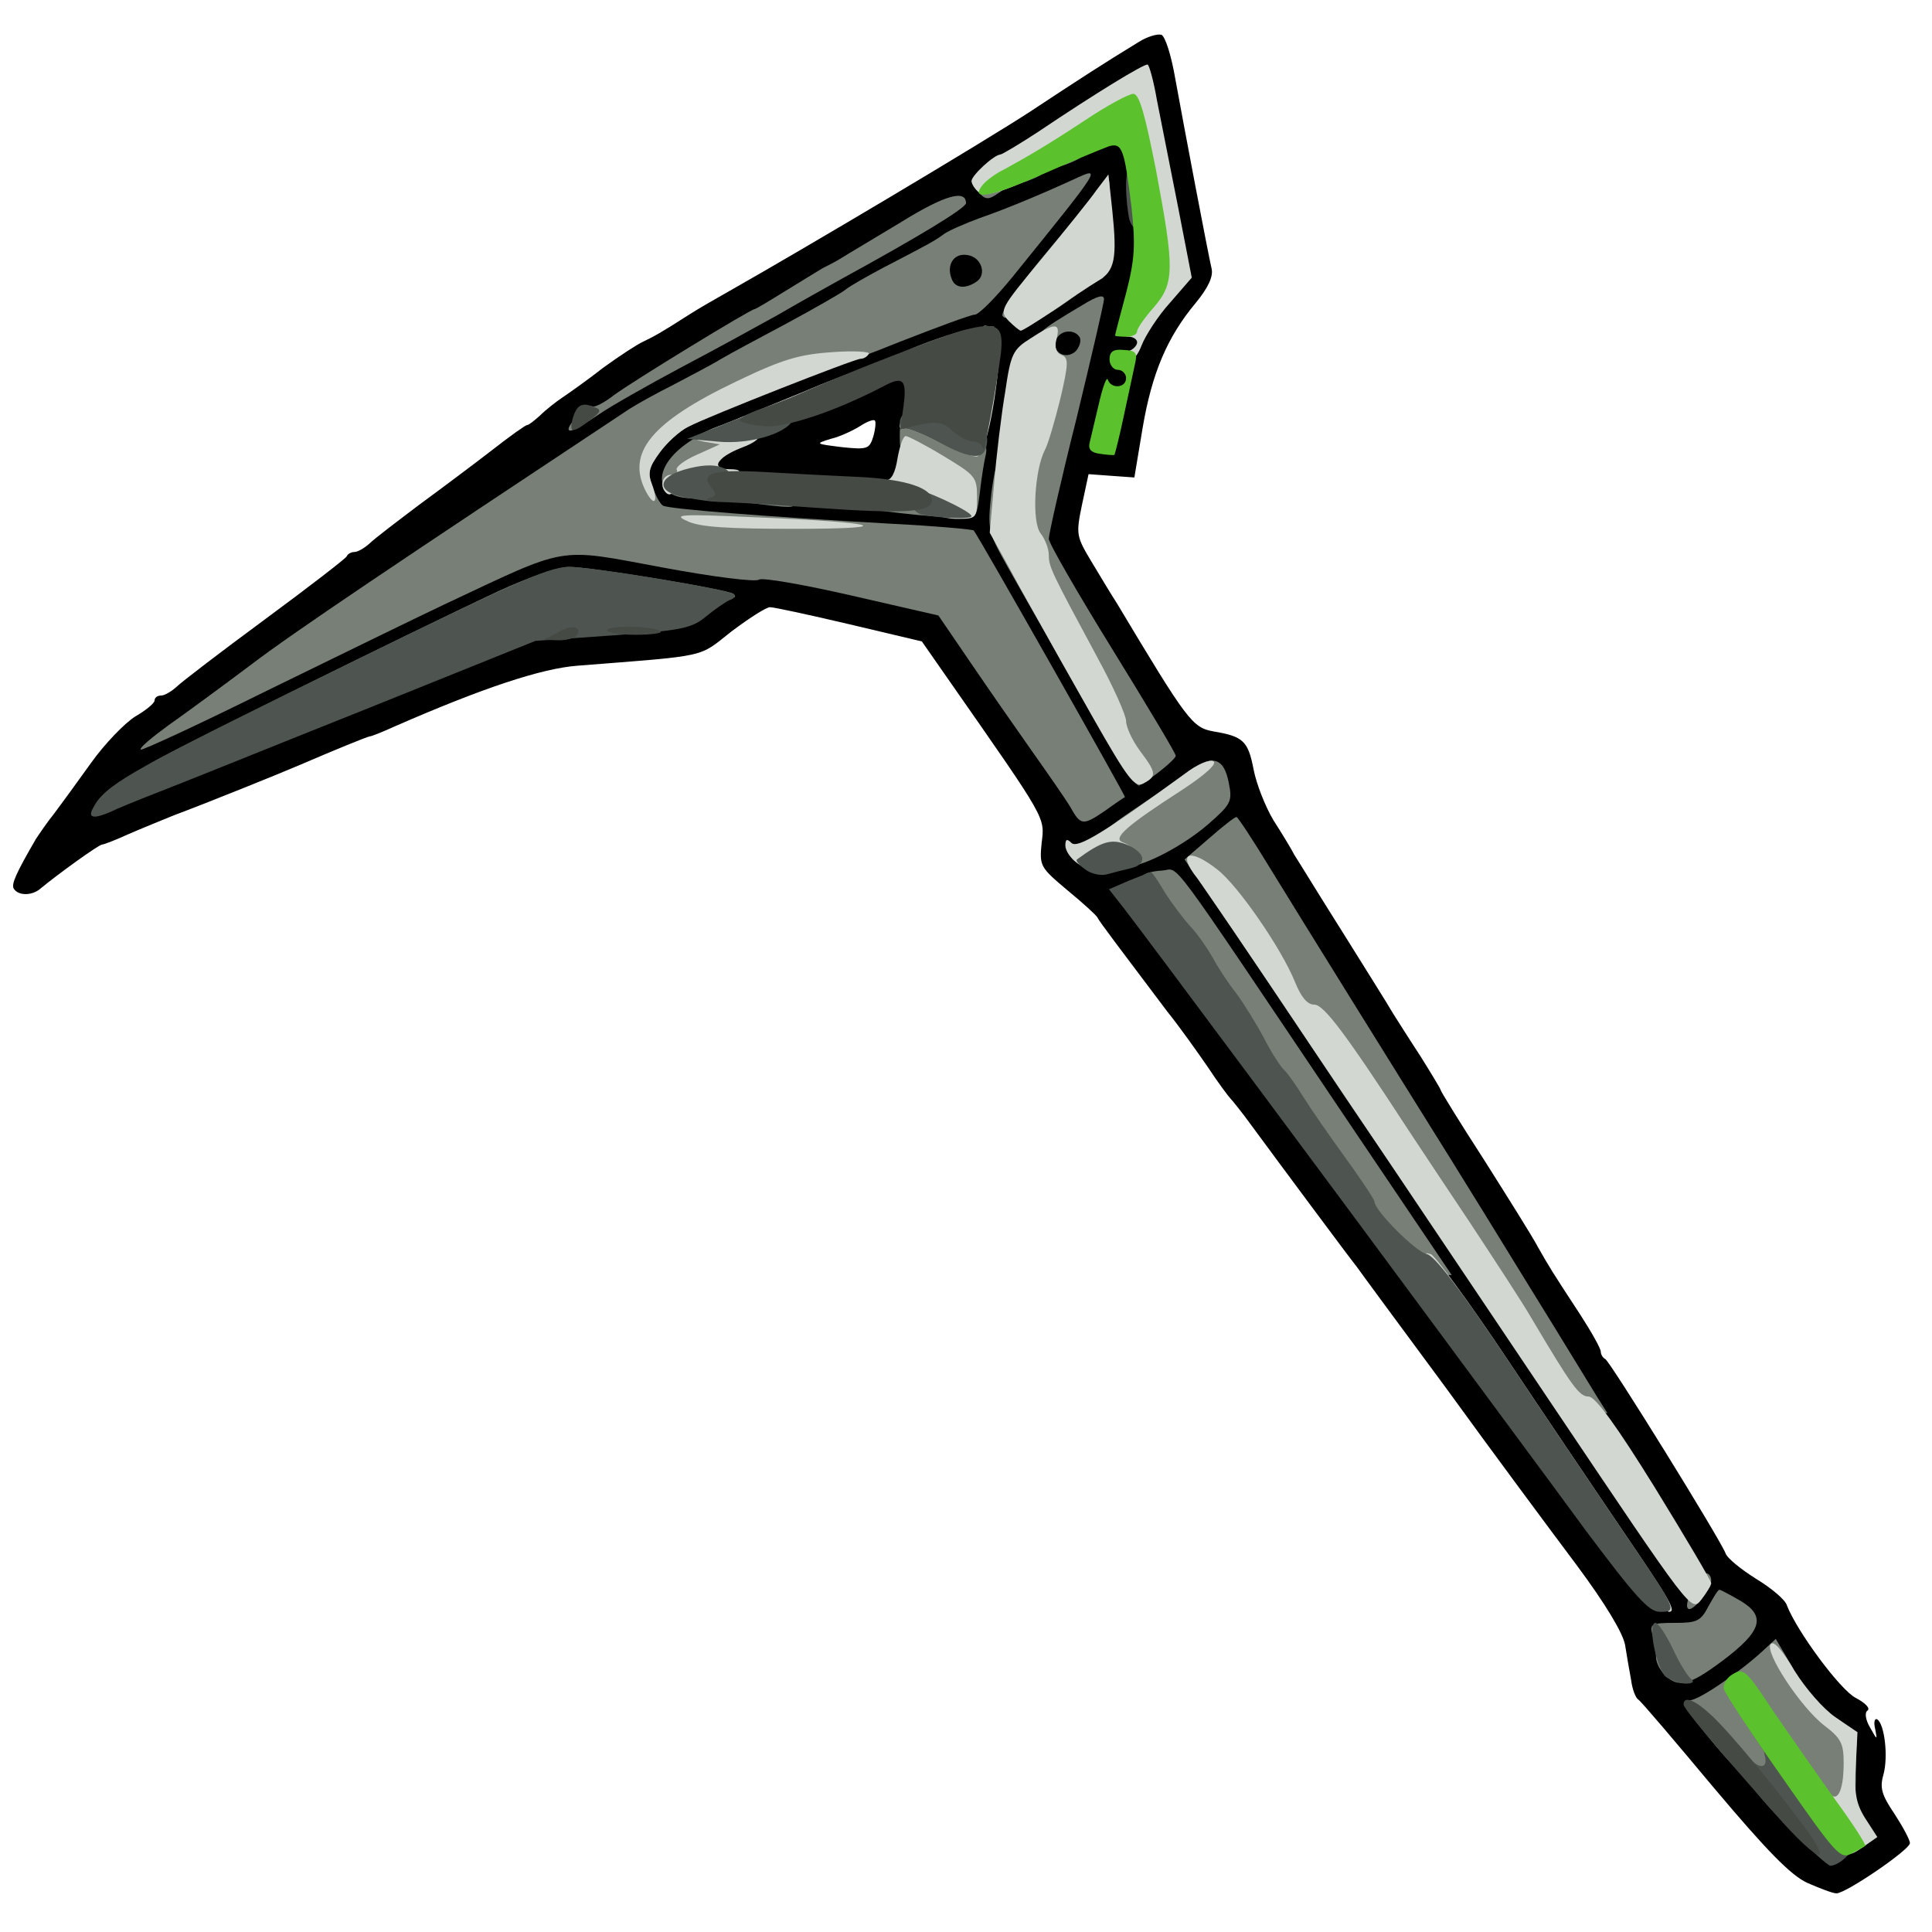 <?xml version="1.0" encoding="utf-8"?>
<!DOCTYPE svg PUBLIC "-//W3C//DTD SVG 1.0//EN" "http://www.w3.org/TR/2001/REC-SVG-20010904/DTD/svg10.dtd">
<svg version="1.0" xmlns="http://www.w3.org/2000/svg" width="50px" height="50px" viewBox="0 0 350 350" preserveAspectRatio="xMidYMid meet">
 <g fill="#000000">
  <path d="M327.4 341.1 c-3 -1.4 -7.3 -5.8 -16.9 -17.2 -7.1 -8.5 -13.2 -15.7 -13.7 -16 -0.5 -0.3 -1.1 -1.9 -1.3 -3.5 -0.3 -1.6 -0.8 -4.5 -1.1 -6.4 -0.4 -2.2 -3.6 -7.5 -8.8 -14.5 -4.5 -6 -15.2 -20.4 -23.6 -32 -8.5 -11.5 -15.8 -21.4 -16.2 -22 -1 -1.2 -14.3 -19.1 -19 -25.5 -1.8 -2.5 -3.6 -4.7 -3.9 -5 -0.3 -0.3 -2.2 -2.8 -4.1 -5.7 -2 -2.9 -5.2 -7.4 -7.3 -10 -8.2 -10.9 -12.4 -16.4 -12.7 -17.1 -0.2 -0.4 -2.6 -2.6 -5.4 -4.9 -5 -4.2 -5.1 -4.4 -4.7 -8.6 0.6 -4.7 0.9 -4.1 -16.4 -28.9 l-5.3 -7.6 -13.1 -3.1 c-7.2 -1.7 -13.7 -3.1 -14.4 -3.1 -0.7 0 -3.8 2 -7 4.4 -6.1 4.8 -3.8 4.3 -27.9 6.2 -6.5 0.5 -17.1 4 -33.1 11 -2.2 1 -4.2 1.8 -4.5 1.8 -0.6 0.1 -6.7 2.6 -12.5 5.1 -3.7 1.6 -17.6 7.2 -23 9.2 -2.2 0.9 -5.9 2.4 -8.2 3.4 -2.4 1.1 -4.5 1.9 -4.8 1.9 -0.6 0 -8.2 5.5 -11.2 8 -1.5 1.3 -4 1.3 -4.8 0 -0.5 -0.8 0.4 -2.8 4 -9 0.6 -0.9 2 -3 3.3 -4.6 1.2 -1.6 4.2 -5.7 6.7 -9.2 2.5 -3.5 6.1 -7.2 8 -8.4 1.9 -1.1 3.5 -2.4 3.5 -2.9 0 -0.5 0.5 -0.9 1.2 -0.9 0.6 0 1.8 -0.7 2.7 -1.5 0.9 -0.9 8.1 -6.4 16.1 -12.3 8 -5.9 14.6 -11 14.8 -11.4 0.2 -0.5 0.9 -0.8 1.4 -0.8 0.6 0 1.8 -0.7 2.7 -1.5 0.9 -0.9 5 -4 9.1 -7.1 4.1 -3 10.1 -7.5 13.2 -9.9 3.2 -2.5 6 -4.5 6.3 -4.5 0.3 0 1.3 -0.8 2.3 -1.7 1 -1 2.9 -2.5 4.1 -3.3 1.2 -0.8 4.6 -3.2 7.4 -5.4 2.9 -2.1 6.1 -4.2 7.2 -4.7 1.9 -0.9 3.2 -1.6 8.5 -5 1.4 -0.9 4.5 -2.7 7 -4.1 14.3 -8.1 45.9 -26.9 54.5 -32.5 9.4 -6.2 13.1 -8.6 19.8 -12.7 1.6 -1 3.4 -1.5 4.1 -1.3 0.7 0.3 1.8 3.8 2.5 7.9 1.6 8.8 5.9 31.5 6.6 34.5 0.3 1.4 -0.6 3.4 -2.9 6.2 -5.1 6.1 -7.9 12.6 -9.6 22.6 l-1.5 9 -4.2 -0.3 -4.1 -0.3 -1.2 5.6 c-1.1 5.3 -1 5.7 1.7 10.2 1.5 2.5 3.6 6 4.7 7.7 12.7 21.2 13.6 22.4 17.4 23.1 5.4 0.9 6.3 1.7 7.3 6.9 0.5 2.6 2.1 6.7 3.6 9.2 1.6 2.5 3.3 5.3 3.8 6.3 0.6 0.9 4.5 7.3 8.8 14.1 4.3 6.9 8.4 13.4 9 14.5 0.7 1.1 2.9 4.6 5 7.8 2 3.2 3.7 6 3.7 6.2 0 0.2 3.5 5.9 7.9 12.7 4.3 6.8 8.7 13.8 9.7 15.7 2.1 3.7 2.4 4.2 7.7 12.3 2 3.1 3.7 6.1 3.7 6.7 0 0.5 0.4 1.1 0.8 1.3 0.8 0.3 20.8 32.6 21.8 35.2 0.3 0.9 2.8 2.9 5.5 4.6 2.8 1.7 5.3 3.8 5.6 4.8 1.8 4.7 9.7 15.4 12.5 16.8 1.7 0.9 2.7 1.9 2.1 2.3 -0.5 0.3 -0.4 1.6 0.5 3.1 1.3 2.3 1.3 2.3 0.9 0.2 -0.3 -1.2 -0.1 -2 0.4 -1.7 1.3 0.9 2 6.7 1.1 10 -0.7 2.4 -0.3 3.7 2 7.1 1.5 2.3 2.8 4.7 2.8 5.3 0 1.2 -11.6 9.1 -13.3 9.1 -0.7 0 -3 -0.9 -5.3 -1.9z m5.8 -16.7 c-0.3 -6.1 -0.7 -8.1 -2 -8.9 -2.1 -1.2 -7.2 -6.5 -9.2 -9.4 l-1.5 -2.2 -4.6 3.3 -4.7 3.2 6.1 7.1 c9.8 11.3 14.1 15.5 15.2 15.2 0.6 -0.2 0.8 -3.6 0.7 -8.3z m-25.7 -25.4 c1.8 -2 1.7 -2 -1.3 -2 -3 0 -4.2 1.6 -2.5 3.3 1 1.1 1.9 0.8 3.8 -1.3z m-39.1 -72.2 c-0.7 -1.3 -9.2 -14.9 -12.3 -19.8 -0.9 -1.4 -6.6 -10.6 -12.8 -20.5 -21.4 -34.5 -20.2 -32.8 -21.8 -31.5 -1.1 0.9 2.9 7.5 22.8 37.1 13.2 19.7 24.2 35.9 24.4 35.9 0.2 0 0.1 -0.6 -0.3 -1.2z m-24.1 -16.1 c-0.4 -0.7 -5.9 -8.9 -12.2 -18.2 -6.3 -9.4 -13.6 -20.2 -16.3 -24.2 -3.4 -5.2 -5.2 -7.1 -6.3 -6.6 -0.9 0.3 -1.5 0.9 -1.3 1.4 0.4 1.2 36 48.9 36.5 48.9 0.2 0 0 -0.6 -0.4 -1.3z m-29.6 -63.4 c2.4 -2 4.2 -3.8 3.9 -4 -0.4 -0.4 -12.6 7.6 -15.1 9.9 -2.8 2.6 7.5 -2.9 11.2 -5.9z m-28.8 -26.4 c-6.7 -11.8 -12.3 -21.6 -12.5 -21.7 -0.3 -0.4 -2.1 -0.5 -28.9 -2.2 -28.1 -1.8 -27.4 -1.6 -29.1 -5.6 -2 -4.8 -1.7 -8.7 0.8 -11.9 l2.1 -2.8 -2.4 1.3 c-4.1 2.2 -50.8 33.4 -50.5 33.7 0.2 0.2 5.7 -2.1 12.2 -5.2 19.3 -9 20.6 -9.5 26.2 -9.5 2.6 0 10.4 1.1 17.3 2.4 6.9 1.3 13.8 2.1 15.3 1.9 1.4 -0.3 10.3 1.2 19.7 3.3 l17 3.9 4.4 6.5 c5.8 8.6 14.1 20.7 17.2 24.8 5.6 7.5 2.7 1.3 -8.8 -18.9z m16.4 5.8 c-6.7 -11 -9.1 -13.9 -3.9 -4.7 2 3.6 4.7 8.4 5.8 10.7 1.2 2.3 2.5 4 3 3.7 0.4 -0.3 -1.8 -4.6 -4.9 -9.7z m-124.4 -7.2 l16 -6.4 14.2 -1 c7.8 -0.6 14.6 -1.4 15.1 -1.9 0.7 -0.7 -16.1 -4.3 -19.9 -4.2 -1.7 0 -43.4 19.8 -42.1 19.9 0.4 0.1 7.9 -2.8 16.7 -6.4z m112.5 -40.4 c1.5 -5.7 2.6 -10.4 2.4 -10.5 -0.7 -0.4 -5.9 -2.6 -6.2 -2.6 -0.2 0 -0.9 3.9 -1.6 8.8 -0.7 4.8 -1.5 11 -1.9 13.8 -0.6 4.2 -0.4 5.9 1.3 9 l2 3.9 0.7 -6 c0.3 -3.3 1.8 -10.7 3.3 -16.4z m-15.9 7.2 c0.4 -2.7 1.3 -8.6 2.1 -13.3 0.8 -4.7 1.4 -8.8 1.4 -9.2 0 -1.2 -2.2 -0.9 -6.6 0.9 l-4.1 1.7 -0.7 9.5 c-0.4 5.3 -0.9 10.5 -1.2 11.8 -0.5 1.9 -0.1 2.2 3.3 2.6 2.1 0.2 4.1 0.4 4.5 0.5 0.4 0.1 1 -1.9 1.3 -4.5z m-47.5 -0.8 c0 -0.9 -0.6 -1.2 -1.5 -0.9 -0.8 0.4 -1.5 1 -1.5 1.5 0 0.5 0.7 0.9 1.5 0.9 0.8 0 1.5 -0.7 1.5 -1.5z m31.5 -9.3 c-0.2 -0.3 -1.5 0.2 -2.7 1 -1.3 0.8 -3.6 1.9 -5.3 2.3 -2.9 0.9 -2.8 0.9 2 1.5 4.7 0.5 5 0.3 5.7 -1.9 0.4 -1.4 0.5 -2.7 0.3 -2.9z m2.5 -17.7 c8.1 -3.2 8.5 -3.5 8.2 -6.2 -0.2 -1.5 -0.5 -3 -0.7 -3.1 -0.4 -0.4 -10.2 4.6 -12.5 6.4 -1.4 1.1 -11.1 6.4 -20.8 11.4 -2.3 1.2 -4.4 2.6 -4.7 3 -0.4 0.7 5.2 -1.4 30.5 -11.5z m34.7 -10.5 c1.6 0 3.5 -2.7 3.1 -4.6 -0.2 -1.2 -1.6 -0.1 -4.7 3.7 -2.5 3 -3.3 4.4 -2 3.2 1.4 -1.3 3 -2.3 3.6 -2.3z m13.8 -12.3 c-1.4 -7 -2.8 -14 -3.2 -15.5 l-0.8 -2.8 -4.8 3.2 -4.7 3.1 4.9 -0.5 c4.6 -0.4 5 -0.3 5.5 1.9 1 4.9 2 14.6 2 20.6 0.1 5.9 0.2 6.1 1.8 4.5 1.6 -1.6 1.5 -2.5 -0.7 -14.5z m-24.9 5.6 c-0.2 -0.3 -1.4 0 -2.5 0.6 -1.3 0.7 -1.8 1.7 -1.4 2.8 0.5 1.4 0.9 1.3 2.5 -0.7 1 -1.3 1.7 -2.5 1.4 -2.7z"/>
 </g>
 <g fill="#777f77">
  <path d="M326.4 324.9 c-1.5 -2.3 -3 -3.6 -3.2 -3 -0.2 0.6 -1.8 1.1 -3.5 1.1 -2.7 0 -4.1 -1.1 -8.7 -6.5 -6.1 -7.3 -6.8 -8.5 -4.8 -8.5 1.5 0 8.6 -4.8 12.9 -8.7 l2.6 -2.4 3.4 5.8 c2 3.2 5.2 6.9 7.4 8.4 2.2 1.5 4 3.2 3.9 3.8 -0.1 0.6 -0.2 4 -0.2 7.6 l-0.2 6.5 -3.4 0 c-2.8 0 -3.8 -0.7 -6.2 -4.1z"/>
  <path d="M301.6 303.4 c-0.9 -0.8 -1.6 -2.3 -1.6 -3.2 0 -0.9 -0.3 -2.7 -0.6 -3.9 -0.6 -2.1 -0.3 -2.3 4 -2.3 4 0 4.7 -0.3 6.1 -3 0.9 -1.6 1.7 -3 2 -3 0.2 0 1.9 0.9 3.8 2 4.7 2.8 3.9 5.5 -3.3 10.9 -5.9 4.4 -8 5 -10.4 2.5z"/>
  <path d="M305.8 291.4 c-0.9 -0.8 1.9 -6.4 3.2 -6.4 0.6 0 1 0.6 1 1.3 -0.1 1.8 -3.5 5.9 -4.2 5.1z"/>
  <path d="M280.3 251.5 c-1.6 -2.5 -4.1 -6.8 -5.8 -9.6 -6.9 -11.5 -11.4 -17.9 -11.7 -16.5 -0.2 0.8 -8.9 -11.5 -19.5 -27.2 -10.5 -15.8 -21.3 -31.8 -24 -35.6 l-4.7 -6.9 4.4 -3.8 c2.5 -2.2 4.7 -3.9 5 -3.9 0.3 0.1 3 4.2 6.1 9.3 5.2 8.5 22.6 36.5 32.6 52.5 2.3 3.7 8.8 14.2 14.5 23.5 5.7 9.2 11.1 18.1 12.1 19.7 l1.9 3 -4.1 0 c-3.8 0 -4.3 -0.3 -6.8 -4.5z"/>
  <path d="M254.4 230 c-2 -0.8 -8.4 -8 -8.4 -9.4 0 -0.4 -2.4 -3.9 -5.3 -7.9 -2.9 -4 -6.3 -8.9 -7.6 -11 -1.3 -2.1 -2.9 -4.4 -3.7 -5.1 -0.7 -0.8 -2.3 -3.3 -3.5 -5.7 -1.3 -2.4 -3.5 -6 -4.9 -7.9 -1.5 -1.9 -3.4 -4.8 -4.3 -6.5 -0.9 -1.6 -2.9 -4.4 -4.4 -6.1 -1.6 -1.8 -3.7 -4.8 -4.8 -6.8 -2.2 -4.1 -1.5 -5.6 3.1 -5.9 3.2 -0.2 0 -4.5 32.7 44.1 l19.7 29.2 -3.3 -0.1 c-1.7 0 -4.1 -0.4 -5.3 -0.9z"/>
  <path d="M200.8 155.8 c-3.3 -2.8 -2.7 -4.2 4.1 -8.8 3.6 -2.4 8.2 -5.6 10.1 -7 4.5 -3.4 6.7 -2.9 7.6 1.8 0.7 3.4 0.4 3.9 -3.7 7.5 -4.5 3.9 -11.7 7.7 -14.8 7.7 -0.9 0 -2.4 -0.6 -3.3 -1.2z"/>
  <path d="M193.9 146.2 c-0.9 -1.5 -4.1 -6.1 -7 -10.2 -2.9 -4.1 -7.9 -11.3 -11.1 -16 l-5.8 -8.5 -15.7 -3.6 c-8.7 -2 -16.2 -3.3 -16.8 -2.9 -0.5 0.5 -8.4 -0.5 -17.5 -2.2 -19.4 -3.6 -16.7 -4 -39.5 6.7 -5.5 2.6 -20 9.7 -32.3 15.7 -12.3 6.1 -22.5 10.8 -22.7 10.6 -0.3 -0.3 2 -2.2 5 -4.4 3 -2.1 9.8 -7.1 15 -11 7.6 -5.8 26.1 -18.2 68.5 -46.3 1.4 -0.9 5 -2.9 8 -4.4 3 -1.6 6.9 -3.6 8.5 -4.6 1.7 -1 7.1 -3.9 12 -6.5 5 -2.7 9.7 -5.4 10.5 -6 0.8 -0.7 4 -2.5 7 -4.1 8.3 -4.3 9.4 -4.9 11 -6.1 0.8 -0.6 3.8 -1.9 6.5 -2.9 4.9 -1.7 11.1 -4.3 17 -7 5.2 -2.4 5.3 -2.6 -11.1 17.7 -3.1 3.8 -6.1 6.8 -6.8 6.8 -0.7 0 -6.9 2.3 -13.8 5 -6.9 2.8 -13.2 5 -14 5 -1.3 0 -18.3 7.3 -24.5 10.5 -1.3 0.7 -3.5 2.7 -4.8 4.5 -2 2.7 -2.2 3.6 -1.3 6.1 0.5 1.6 1.4 3.2 1.9 3.5 1 0.6 18.5 2 41.7 3.3 7.8 0.4 14.4 1 14.6 1.2 0.8 0.9 27.6 48.2 27.4 48.3 -0.2 0.1 -1.7 1.1 -3.5 2.4 -4.1 2.8 -4.5 2.8 -6.4 -0.6z m-17.1 -95.1 c2.1 -1.3 1 -4.6 -1.6 -4.9 -2.4 -0.4 -3.8 1.8 -2.8 4.3 0.6 1.7 2.4 1.9 4.4 0.6z"/>
  <path d="M197.9 129.8 c-8.6 -15.2 -10.1 -17.9 -15.3 -27 -3.7 -6.6 -3.7 -6.9 -3 -13.5 0.5 -3.8 1 -5.8 1.2 -4.5 0.2 1.2 0.8 2.2 1.3 2.2 0.5 0 0.9 2.7 0.9 6 0 6.1 3 14.6 3.8 10.8 0.2 -0.9 -0.4 -2.8 -1.4 -4.3 -1.4 -2.1 -1.5 -3.9 -0.9 -10.7 0.4 -4.5 1.3 -9.4 2 -10.8 0.7 -1.4 1.8 -5.1 2.5 -8.3 0.9 -4.7 0.9 -6.1 -0.2 -7.4 -1.4 -1.7 -1 -2.1 7.4 -7.1 2.6 -1.6 3.8 -1.9 3.8 -1 0 0.7 -2.3 10.5 -5 21.7 -2.8 11.1 -5 20.9 -5 21.7 0 0.8 5.2 9.8 11.5 20 6.3 10.2 11.5 18.9 11.5 19.3 0 0.6 -3.7 3.7 -6.6 5.4 -0.6 0.3 -4.1 -4.7 -8.5 -12.5z m-2.3 -68.7 c-1 -1.6 -3.6 -1.3 -4.3 0.5 -0.8 2.2 1.8 3.7 3.6 2 0.7 -0.8 1 -1.9 0.7 -2.5z"/>
  <path d="M27 138.5 c0 -0.5 46.2 -23.4 63.5 -31.5 5 -2.3 10.6 -4.3 12.5 -4.3 3.4 -0.1 29.1 4.1 29.9 4.9 1.2 1.2 -1.5 0.9 -12.9 -1.3 -12.3 -2.4 -19 -2.5 -22.7 -0.3 -1 0.5 -6.7 3.3 -12.8 6.1 -6 2.8 -20.9 10 -33 16 -20.2 10 -24.5 11.8 -24.5 10.4z"/>
  <path d="M163.5 93 l-6 -0.7 8.3 -0.1 c10.1 -0.2 10.7 -1.6 2.7 -6.2 -5.2 -3 -5.5 -3.4 -5.5 -7.1 0 -5.5 1.9 -5.9 9.6 -2.1 5.5 2.7 6.4 3.5 6 5.5 -0.3 1.2 -0.8 4.3 -1.1 7 -0.6 4.7 -0.6 4.7 -4.3 4.5 -2 -0.1 -6.4 -0.4 -9.7 -0.8z"/>
  <path d="M135 91 l-5.5 -0.7 7.3 -0.1 c4.2 -0.1 7.2 0.2 7.2 0.8 0 1.1 -0.4 1.1 -9 0z"/>
  <path d="M124.2 90.2 c-6.1 -0.6 -5.6 -6.2 1 -10.4 2.3 -1.6 5 -2.8 6 -2.8 3 0 2.1 3.9 -1.9 7.6 -3 2.8 -3.4 3.7 -2.3 4.4 2 1.2 1.1 1.6 -2.8 1.2z"/>
  <desc>cursor-land.com</desc><path d="M103 77.7 c0 -1 3.8 -4.6 4.3 -4.1 0.3 0.3 2.1 -0.6 3.9 -2 3.2 -2.4 24.8 -15.6 25.5 -15.6 0.2 0 2.7 -1.5 5.6 -3.3 2.9 -1.8 5.9 -3.6 6.7 -4.1 0.8 -0.4 2.4 -1.2 3.5 -1.9 1.1 -0.7 6 -3.6 10.8 -6.5 7.9 -4.9 11.7 -5.9 11.7 -3.4 0 0.9 -8.8 6.2 -22.5 13.7 -2.7 1.5 -7.9 4.4 -11.5 6.5 -3.6 2 -11.4 6.3 -17.5 9.5 -6 3.2 -12.9 7.1 -15.2 8.7 -3.9 2.6 -5.3 3.3 -5.3 2.5z"/>
  <path d="M164.5 63.4 c4.4 -1.9 10 -3.7 12.5 -4 4.5 -0.5 4.5 -0.5 -2 1.9 -3.6 1.4 -8.2 3.2 -10.2 4.1 -2.1 0.9 -4.8 1.6 -6 1.6 -1.4 0 1 -1.5 5.7 -3.6z"/>
  <path d="M181.6 57.2 c-0.3 -0.6 2.9 -5.3 7.1 -10.4 4.3 -5.1 8.8 -10.7 10 -12.3 2.1 -2.8 2.2 -2.8 2.3 -0.8 0 1.2 -0.4 2.5 -1 2.8 -0.5 0.3 -3.7 4.1 -6.9 8.3 -9.6 12.4 -10.7 13.6 -11.5 12.4z"/>
  <path d="M188 56.6 c0 -1.7 8.1 -6.6 10.7 -6.5 1.4 0 1.5 0.2 0.3 0.6 -0.8 0.3 -2.4 1.3 -3.5 2.2 -1.1 1 -3.2 2.5 -4.7 3.4 -2.3 1.4 -2.8 1.5 -2.8 0.3z"/>
  <path d="M177 34.5 c-0.7 -0.9 -1 -1.8 -0.7 -2.2 0.4 -0.3 0.9 0.2 1.3 1.1 0.4 1.1 1.3 1.5 2.8 1.1 1.7 -0.5 1.8 -0.4 0.6 0.4 -2 1.4 -2.5 1.4 -4 -0.4z"/>
  <path d="M183 33.4 c0 -0.7 5.2 -2.5 5.7 -2 0.2 0.2 -1 0.8 -2.6 1.4 -1.7 0.6 -3.1 0.9 -3.1 0.6z"/>
  <path d="M190 30.4 c0 -0.7 5.2 -2.5 5.7 -2 0.2 0.2 -1 0.8 -2.6 1.4 -1.7 0.6 -3.1 0.9 -3.1 0.6z"/>
 </g>
 <g fill="#d2d7d2">
  <path d="M332.1 332.6 c-1.2 -1.8 -2.1 -4.9 -2.1 -6.7 0.1 -2.9 0.2 -3.1 1.1 -1.5 1.6 2.6 2.9 0.3 2.9 -5 0 -3.6 -0.5 -4.5 -3.5 -6.8 -4.3 -3.3 -11 -13.5 -9.7 -14.8 0.6 -0.6 2.2 1.3 4.3 4.9 2 3.2 5.2 6.9 7.4 8.4 l4 2.7 -0.3 6.1 c-0.3 4.8 0 6.8 1.7 9.5 l2.2 3.4 -2.3 1.6 c-3.1 2.2 -3.3 2.1 -5.7 -1.8z"/>
  <path d="M280.4 260.8 c-24.6 -36.6 -22.9 -33.9 -21.2 -33.6 0.7 0.2 6.9 8.6 13.7 18.8 6.8 10.2 16.2 24.1 20.8 30.9 9 13.2 10.1 15.1 8.6 15.1 -0.5 0 -10.4 -14.1 -21.9 -31.2z"/>
  <path d="M281.4 254.8 c-13.8 -20.5 -33.5 -49.9 -43.9 -65.3 -10.3 -15.4 -19.6 -29.1 -20.6 -30.4 -3.7 -4.6 -1.5 -5.6 3.6 -1.6 3.7 2.8 11.7 14.4 14.1 20.4 1.1 2.7 2.2 4.1 3.5 4.1 1.7 0 5.5 5 16.9 22.5 1.9 2.9 7.1 10.7 11.5 17.3 4.4 6.7 9.4 14.3 11 17.1 7.3 12.3 8.6 14.1 10.3 14.1 1.2 0 5 5.2 12 16.5 5.6 9.1 10.2 16.9 10.2 17.3 0 0.4 -0.8 1.7 -1.8 3 -1.8 2.3 -1.8 2.2 -26.8 -35z"/>
  <path d="M195.2 156.4 c-1.2 -0.8 -2.2 -2.3 -2.2 -3.2 0 -1.2 0.3 -1.3 1.1 -0.5 1.1 1.1 6.1 -2 20.5 -12.5 2.2 -1.7 4.6 -2.7 5.2 -2.3 0.8 0.4 -1.4 2.4 -5.5 5.1 -10.4 6.7 -12.8 8.9 -10.9 9.6 2.3 0.9 2 1.7 -1.3 3.7 -3.6 2.1 -4.1 2.1 -6.9 0.1z"/>
  <path d="M197.9 129.8 c-4.1 -7.2 -8.3 -14.7 -9.4 -16.7 -1.1 -2 -3.7 -6.5 -5.6 -10.1 l-3.6 -6.5 0.8 -9 c0.4 -4.9 1.3 -12.4 2 -16.5 1 -6.9 1.4 -7.7 4.6 -9.7 4.4 -2.9 5.5 -2.9 4.7 0.1 -0.4 1.5 -0.1 2.5 0.9 2.9 1.3 0.5 1.3 1.5 -0.2 7.9 -1 4 -2.2 8.2 -2.8 9.3 -1.9 3.7 -2.4 13 -0.8 15.1 0.8 1 1.5 2.8 1.5 3.9 0 2.2 0.4 3 8.8 18.6 2.9 5.3 5.2 10.5 5.2 11.5 0 1.1 1.1 3.5 2.5 5.4 3 4 3.1 4.6 0.7 5.9 -1.6 0.9 -2.8 -0.6 -9.3 -12.1z"/>
  <path d="M124.5 94.4 c-2.7 -1.2 -1.3 -1.3 12 -0.7 22.8 0.9 26.9 2.1 7.5 2.1 -12.1 0 -17.3 -0.3 -19.5 -1.4z"/>
  <path d="M164.3 91.5 c-5.1 -2.3 -6.9 -4.5 -3.8 -4.5 1 0 1.7 -1.4 2.1 -4 0.4 -2.2 1 -4 1.5 -4 0.4 0 3.5 1.6 6.8 3.6 5.8 3.5 6.1 3.8 6.1 7.5 0 3.8 -0.1 3.9 -3.7 3.9 -2.1 0 -6.2 -1.1 -9 -2.5z"/>
  <path d="M143.8 91.3 c2.3 -0.2 6.1 -0.2 8.5 0 2.3 0.2 0.4 0.4 -4.3 0.4 -4.7 0 -6.6 -0.2 -4.2 -0.4z"/>
  <path d="M117.1 89.2 c-3.8 -7.1 0.8 -12.7 16.3 -20.1 8.3 -4 11.4 -4.9 17.3 -5.3 4 -0.3 7 -0.1 6.7 0.3 -0.3 0.5 -0.9 0.9 -1.5 0.9 -1.1 0 -27.5 10.4 -31.2 12.3 -1.6 0.8 -3.9 2.9 -5.2 4.7 -1.9 2.6 -2.2 3.7 -1.4 5.7 1.2 3.2 0.5 4.2 -1 1.5z"/>
  <path d="M129.3 90.3 c1.5 -0.2 3.7 -0.2 5 0 1.2 0.2 0 0.4 -2.8 0.4 -2.7 0 -3.8 -0.2 -2.2 -0.4z"/>
  <path d="M120.7 89.3 c-1.3 -1.2 -0.7 -3.3 0.9 -3.3 0.8 0 1.3 -0.4 1 -0.9 -0.3 -0.4 1.3 -1.7 3.6 -2.7 l4.2 -1.9 -2.9 -0.5 c-2.7 -0.5 -2.1 -0.9 5.5 -3.9 4.7 -1.9 10.3 -4.2 12.5 -5.1 8.6 -3.7 15.5 -5.9 15.5 -5 0 0.6 -1.2 1.5 -2.7 2.1 -16 5.8 -21 8.2 -20.6 9.8 0.3 1.3 -0.6 2.2 -3.6 3.3 -4.4 1.8 -5.4 3.8 -1.9 3.8 4 0 0.5 1.9 -4.7 2.6 -2.8 0.4 -5.3 1.1 -5.6 1.6 -0.3 0.4 -0.8 0.5 -1.2 0.1z"/>
  <path d="M170 80.1 c-3 -1.6 -5.8 -2.7 -6.2 -2.4 -0.5 0.2 -0.8 -0.1 -0.8 -0.6 0 -2 5 -1.1 9.1 1.4 4.6 3 5.9 2.6 5.9 -1.9 0 -1.8 0.5 -5.8 1.1 -9 0.8 -4.5 0.7 -6.1 -0.3 -7.3 -1 -1.3 -0.9 -1.5 0.7 -1.1 1.7 0.3 1.9 1 1.6 4.8 -0.8 10 -2.7 18.5 -4.1 18.7 -0.8 0.1 -4 -1.1 -7 -2.6z"/>
  <path d="M203 65.1 c0 -0.5 0.7 -1.1 1.5 -1.5 0.8 -0.3 1.5 -1 1.5 -1.6 0 -0.5 -0.7 -1 -1.5 -1 -2.6 0 -1.7 -4.7 1.6 -8.5 l3.2 -3.6 -2.3 -12.2 c-1.3 -6.7 -2.6 -12.8 -2.9 -13.5 -0.5 -0.9 -2.2 -0.2 -6.2 2.6 -8.6 6 -18.8 10.5 -20.5 9.1 -0.8 -0.6 -1.4 -1.6 -1.4 -2.1 0 -1 4 -4.7 5.2 -4.8 0.3 0 3.5 -1.9 7 -4.2 10.1 -6.8 19.1 -12.3 19.7 -12.1 0.3 0.1 1.1 3 1.7 6.5 0.7 3.5 2.4 12.1 3.8 19.2 l2.5 12.9 -3.9 4.5 c-2.2 2.4 -4.5 6 -5.2 7.8 -1.1 3 -3.8 4.8 -3.8 2.5z"/>
  <path d="M182.7 58.1 c-1.7 -1.8 -1.5 -2.2 6 -11.2 4.3 -5.2 8.8 -10.8 9.9 -12.4 l2.2 -2.9 0.7 6.5 c0.9 8.7 0.5 11 -2.6 12.8 -1.5 0.9 -5.1 3.3 -8.1 5.4 -3 2 -5.7 3.7 -5.9 3.6 -0.2 0 -1.2 -0.8 -2.2 -1.8z"/>
 </g>
 <g fill="#4e544f">
  <path d="M323.3 330.4 c-5.3 -5.5 -7.3 -8.2 -7.3 -10.2 0 -2 0.3 -2.3 1.2 -1.4 1.8 1.8 3.1 1.4 2.5 -0.8 -0.4 -1.6 0 -2 1.8 -2 1.8 0 3.7 1.9 8.1 8.3 3.1 4.5 5.9 8.8 6.1 9.5 0.5 1.3 -2.3 4.1 -4.1 4.2 -0.5 0 -4.2 -3.4 -8.3 -7.6z"/>
  <path d="M301.8 303.8 c-1.7 -1.4 -3.4 -9.8 -1.9 -9.8 0.5 0 1.9 2.1 3.2 4.8 1.2 2.6 2.7 5 3.3 5.4 0.6 0.5 0.2 0.8 -1 0.8 -1.1 0 -2.7 -0.6 -3.6 -1.2z"/>
  <path d="M287.3 277.3 c-6 -8.2 -18.1 -24.5 -26.8 -36.3 -18.6 -25.2 -52.6 -70.9 -56.7 -76.2 l-2.9 -3.7 3.7 -1.6 c2 -0.8 3.8 -1.5 3.9 -1.5 0.2 0 1.4 1.7 2.6 3.8 1.3 2 3.4 4.8 4.7 6.2 1.3 1.4 3 3.9 3.9 5.5 0.9 1.7 2.8 4.6 4.3 6.5 1.4 1.9 3.6 5.5 4.9 7.9 1.2 2.4 2.8 4.9 3.5 5.7 0.8 0.7 2.4 3 3.7 5.1 1.3 2.1 4.7 7 7.6 11 2.9 4 5.3 7.6 5.3 8 0 1.6 7.6 9.2 9.5 9.5 1.3 0.2 6.1 6.4 14.4 18.8 6.8 10.2 16.2 24.1 20.8 30.9 10.2 14.9 10.3 15.1 7 15.1 -2 0 -4.4 -2.7 -13.4 -14.7z"/>
  <path d="M196.6 157.5 c-1.1 -0.8 -1.8 -1.6 -1.5 -1.8 4.5 -3.3 6.2 -3.8 9 -2.7 3.5 1.5 3.8 3.6 0.7 4.3 -1.3 0.3 -3.2 0.8 -4.3 1.1 -1.1 0.3 -2.9 -0.1 -3.9 -0.9z"/>
  <path d="M16.9 146.3 c2 -3.9 6.7 -6.6 35.1 -20.6 41.4 -20.3 47 -22.9 51 -23 3.8 -0.1 29.2 4.1 30 5 0.3 0.3 -0.1 0.8 -0.8 1 -0.7 0.3 -2.6 1.6 -4.2 2.9 -2.6 2.2 -4.3 2.6 -16.9 3.5 l-14.1 1 -28.8 11.6 c-15.8 6.3 -32.1 12.9 -36.2 14.5 -4.1 1.6 -8.9 3.5 -10.7 4.3 -4.2 2 -5.6 1.9 -4.4 -0.2z"/>
  <path d="M167.3 93.3 c-2.2 -0.4 -3.1 -3.1 -1.7 -4.6 0.6 -0.6 10.4 3.9 10.4 4.8 0 0.6 -5.4 0.4 -8.7 -0.2z"/>
  <path d="M124 90.1 c-5 -0.9 -5.1 -3.5 -0.1 -5 5.8 -1.7 9.1 -0.6 9.1 3 0 3.1 -1.2 3.4 -9 2z"/>
  <path d="M170 80.1 c-3 -1.6 -5.8 -2.7 -6.2 -2.4 -0.5 0.2 -0.8 -0.3 -0.8 -1.1 0 -2.1 3.1 -3.6 7.2 -3.6 4.2 0.1 9.1 4.1 8.6 7.3 -0.4 3.1 -2.5 3.1 -8.8 -0.2z"/>
  <path d="M130 80 l-5.5 -0.5 6.8 -2.7 c7.7 -3.2 13 -3.7 12.5 -1.2 -0.5 2.7 -7.7 5 -13.8 4.4z"/>
  <path d="M204.6 39.8 c-0.3 -1.3 -0.6 -4 -0.6 -6 0 -3.1 0.4 -3.8 2 -3.8 1.8 0 2 0.7 2 6 0 4.4 -0.4 6 -1.4 6 -0.7 0 -1.6 -1 -2 -2.2z"/>
 </g>
 <g fill="#454a45">
  <path d="M322.2 329.3 c-11.7 -13.2 -17.2 -19.8 -17.2 -20.5 0 -2 2.9 -0.4 6.6 3.5 4.5 4.7 14.2 16.8 16.9 21 3.2 5 -0.3 2.8 -6.3 -4z"/>
  <path d="M322.8 321.9 c-5.4 -7.7 -9.3 -13.7 -8.8 -13.4 1.2 0.7 15 18 17.4 21.7 1 1.5 1.6 3.4 1.4 4.2 -0.2 0.8 -4.6 -4.7 -10 -12.5z"/>
  <path d="M101 114.6 c2.5 -1.5 4.5 -1.2 3.5 0.5 -0.4 0.5 -1.8 0.9 -3.3 0.9 l-2.7 -0.1 2.5 -1.3z"/>
  <path d="M110 114.2 c0 -1 8.7 -0.8 9.7 0.2 0.3 0.3 -1.7 0.6 -4.5 0.6 -2.9 0 -5.2 -0.4 -5.2 -0.8z"/>
  <path d="M148 92 c-5.8 -0.4 -13 -0.9 -16 -1 -3 -0.1 -4.7 -0.4 -3.7 -0.7 1.4 -0.4 1.6 -0.8 0.7 -1.8 -2.3 -2.8 -0.1 -3.5 9.3 -3 5.1 0.3 12.8 0.7 17.2 0.9 8.8 0.4 13.7 2.1 13.3 4.5 -0.4 1.9 -5.3 2.2 -20.8 1.1z"/>
  <path d="M178.1 81.3 c-0.1 -0.7 -0.9 -1.3 -1.8 -1.3 -0.9 0 -2.6 -0.9 -3.7 -1.9 -1.7 -1.6 -2.8 -1.8 -5.8 -1.2 l-3.7 0.9 0.6 -4.4 c0.6 -4.6 -0.1 -5.3 -3.5 -3.5 -9 4.7 -18.1 7.7 -21.9 7.3 -2.4 -0.2 -4.3 -0.7 -4.3 -1.1 0 -0.4 1.7 -1.3 3.8 -2 2 -0.7 5.1 -1.9 6.7 -2.6 9.4 -4.2 26.6 -10.8 30.1 -11.7 6.2 -1.6 7.3 -0.8 6.7 4.4 -0.9 6.6 -3.1 18.5 -3.2 17.1z"/>
  <path d="M103.7 76 c0.7 -2.6 1.7 -3.2 3.8 -2.3 1.5 0.5 1.5 0.8 -0.6 2.4 -3.1 2.4 -3.8 2.4 -3.2 -0.1z"/>
 </g>
 <g fill="#5bc22d">
  <path d="M323 322.2 c-5.7 -8.1 -10.5 -15.4 -10.7 -16.2 -0.2 -0.8 0.5 -2.1 1.6 -2.7 1.9 -1.2 2.5 -0.7 7.2 6.5 2.9 4.2 7.9 11.4 11.2 16 3.3 4.5 5.8 8.4 5.6 8.6 -0.2 0.2 -1.4 0.8 -2.5 1.4 -2 1.1 -2.9 0 -12.4 -13.6z"/>
  <path d="M199.2 82.2 c-1.6 -0.2 -2.1 -0.9 -1.8 -2 0.2 -0.9 1 -4.2 1.7 -7.2 0.7 -3 1.4 -4.9 1.6 -4.2 0.6 1.7 3.3 1.5 3.3 -0.3 0 -0.8 -0.7 -1.5 -1.5 -1.5 -0.8 0 -1.5 -0.9 -1.5 -1.9 0 -1.4 0.7 -1.9 2.6 -1.7 2.2 0.1 2.5 0.5 2 2.6 -0.3 1.4 -1.2 5.6 -2 9.3 -0.8 3.8 -1.6 6.9 -1.7 7.1 -0.2 0.1 -1.4 0 -2.7 -0.2z"/>
  <path d="M202 60.8 c0 -0.2 0.9 -3.6 2 -7.7 1.6 -6.2 1.7 -8.7 1 -15.4 -1.3 -10.7 -1.7 -11.9 -4.1 -11.2 -1.1 0.4 -6.5 2.6 -12.1 5.1 -9.6 4.2 -13.2 4.8 -10.7 1.8 0.6 -0.7 2.3 -2 3.8 -2.7 4.7 -2.6 7.5 -4.2 14.8 -9 3.9 -2.6 7.8 -4.7 8.6 -4.7 1.1 0 2.1 3.6 4.1 13.7 3.4 18.1 3.4 20.6 -0.4 25 -1.6 1.8 -3 3.8 -3 4.3 0 0.6 -0.9 1 -2 1 -1.1 0 -2 -0.1 -2 -0.2z"/>
 </g>
</svg>